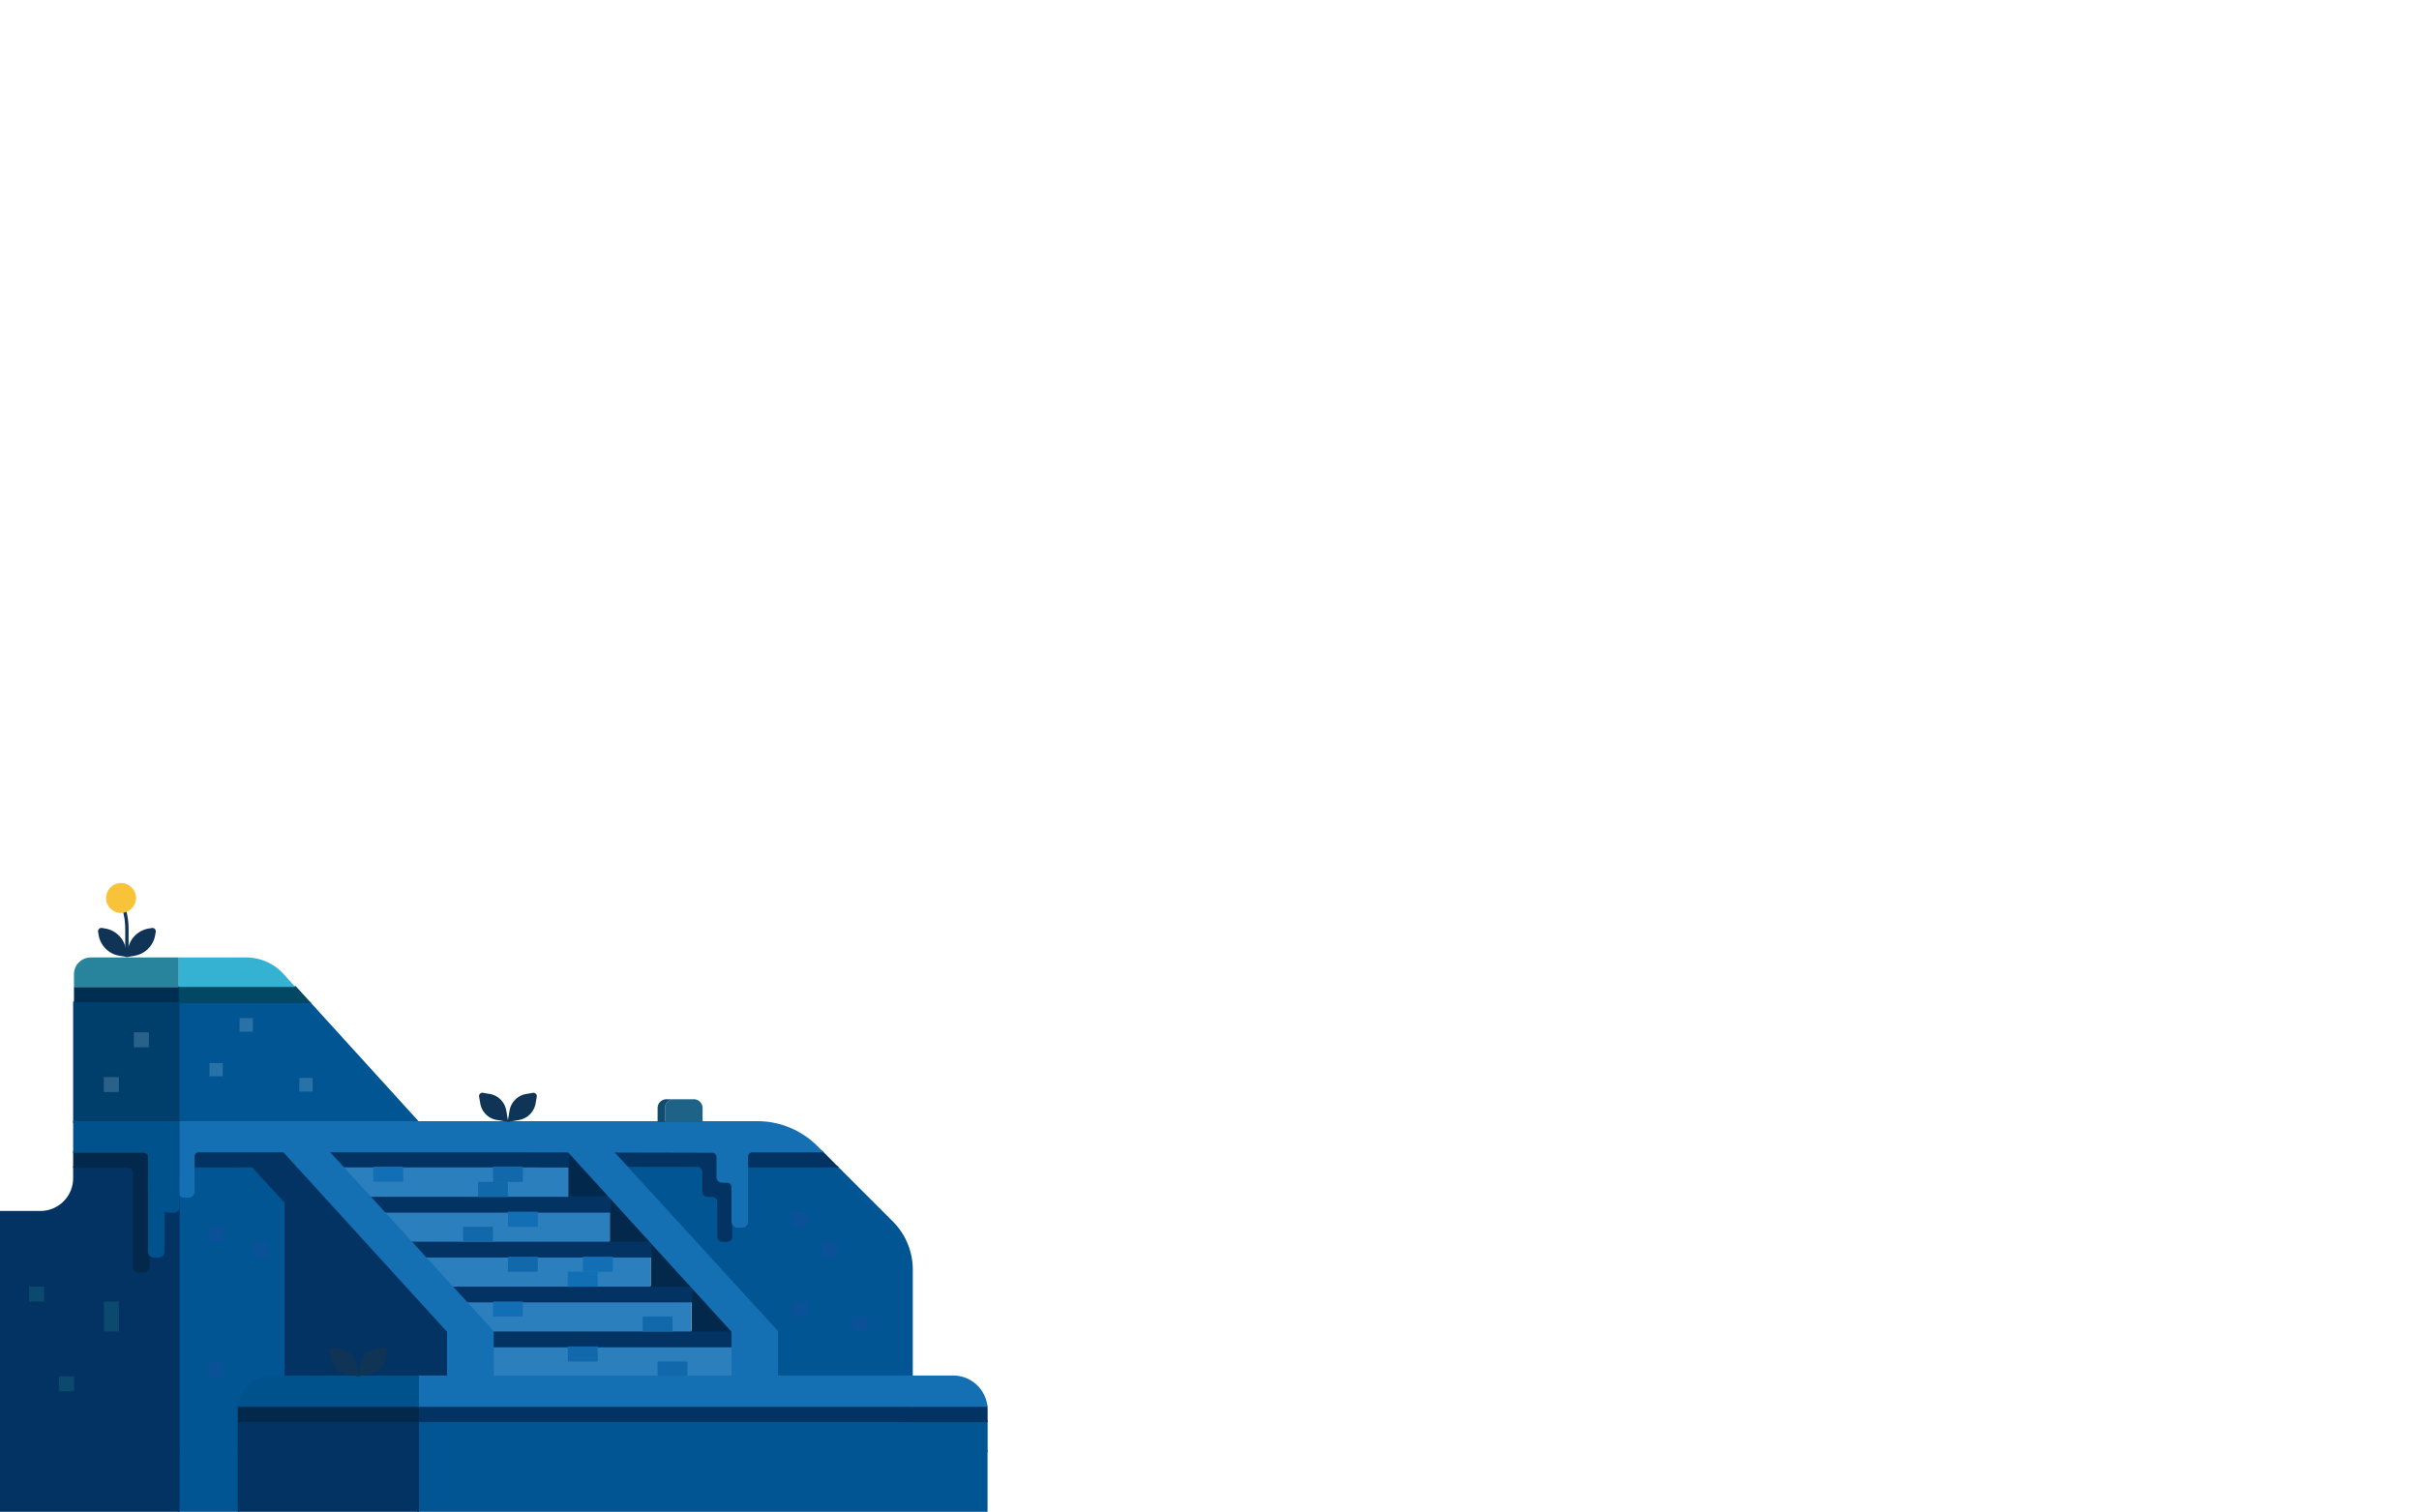 <svg xmlns="http://www.w3.org/2000/svg" viewBox="0 0 1440.5 900.5"><g id="Layer_2" data-name="Layer 2"><g id="Layer_2-2" data-name="Layer 2"><g id="Land_2" data-name="Land 2"><polygon points="363.1 712.87 338.5 712.87 338.5 694.92 346.77 694.94 363.1 712.87" fill="#02284c" stroke="#02284c" stroke-miterlimit="10"/><polygon points="346.77 694.94 338.5 694.92 338.5 685.94 338.58 685.94 346.77 694.94" fill="#02284c" stroke="#02284c" stroke-miterlimit="10"/><polygon points="587.62 846.54 587.62 864.36 543.06 864.36 543.06 846.54 587.57 846.54 587.62 846.54" fill="#005592" stroke="#005592" stroke-miterlimit="10"/><rect x="249" y="846.54" width="294.06" height="17.82" fill="#005592" stroke="#005592" stroke-miterlimit="10"/><rect x="249.03" y="864.36" width="338.54" height="35.64" fill="#005592" stroke="#005592" stroke-miterlimit="10"/><path d="M587.62,839.81v6.73H543.06v-9.08h44.42A20.31,20.31,0,0,1,587.62,839.81Z" fill="#023362" stroke="#023362" stroke-miterlimit="10"/><rect x="249" y="837.46" width="294.06" height="9.08" fill="#023362" stroke="#023362" stroke-miterlimit="10"/><polygon points="184.2 597.03 249 668.32 106.43 668.32 106.43 597.03 184.19 597.03 184.2 597.03" fill="#005592" stroke="#005592" stroke-miterlimit="10"/><rect x="44.05" y="597.03" width="62.38" height="71.29" fill="#003f6c"/><rect x="44.05" y="597.03" width="62.38" height="71.29" fill="none" stroke="#003f6c" stroke-miterlimit="10"/><path d="M142.08,694.82l.13,142.64a20.18,20.18,0,0,0-.14,2.35v24.55H106.43V709.87a3,3,0,0,0,3,3h2.91a3,3,0,0,0,3-3v-15Z" fill="#005592" stroke="#005592" stroke-miterlimit="10"/><rect x="106.43" y="864.36" width="35.64" height="35.64" fill="#005592" stroke="#005592" stroke-miterlimit="10"/><path d="M543.06,756.18v63.63H462.87V793.07L373.2,695l42,.09a3,3,0,0,1,3,3v11.83a3,3,0,0,0,3,3h2.91a3,3,0,0,1,3,3v20.73a3,3,0,0,0,3,3h2.92a3,3,0,0,0,3-3V706.32a2.73,2.73,0,0,1,.07.64V727.7a3,3,0,0,0,3,3H442a3,3,0,0,0,3-3V694.82h53.23l33.08,33.07A40,40,0,0,1,543.06,756.18Z" fill="#005592" stroke="#005592" stroke-miterlimit="10"/><path d="M489.32,685.86l8.95,9H445v-6a3,3,0,0,1,3-3h41.28Z" fill="#023362" stroke="#023362" stroke-miterlimit="10"/><rect x="293.56" y="801.98" width="142.57" height="17.83" fill="#2b7fbd"/><polygon points="436.13 793.07 436.13 801.98 293.56 801.98 293.56 793.07 411.79 793.07 436.13 793.07" fill="#023362" stroke="#023362" stroke-miterlimit="10"/><polygon points="411.79 766.34 436.13 793.07 411.79 793.07 411.79 775.25 411.79 766.34" fill="#02284c"/><path d="M436.06,706.32v30.33a3,3,0,0,1-3,3h-2.92a3,3,0,0,1-3-3V715.92a3,3,0,0,0-3-3h-2.91a3,3,0,0,1-3-3V698.09a3,3,0,0,0-3-3l-42-.09L365,686l59.25.14a3,3,0,0,1,3,3V701a3,3,0,0,0,3,3h2.91A3,3,0,0,1,436.06,706.32Z" fill="#023362"/><polygon points="411.79 775.25 411.79 793.07 293.56 793.07 277.27 775.25 411.79 775.25" fill="#2b7fbd"/><polygon points="411.79 766.34 411.79 775.25 277.27 775.25 269.12 766.34 387.45 766.34 411.79 766.34" fill="#023362" stroke="#023362" stroke-miterlimit="10"/><polygon points="411.79 766.34 387.45 766.34 387.45 748.52 387.45 739.61 411.79 766.34" fill="#02284c"/><polygon points="387.45 748.52 387.45 766.34 269.12 766.34 252.83 748.52 387.45 748.52" fill="#2b7fbd"/><polygon points="387.45 739.61 387.45 748.52 252.83 748.52 244.68 739.61 363.1 739.61 387.45 739.61" fill="#023362" stroke="#023362" stroke-miterlimit="10"/><polygon points="387.45 739.61 363.1 739.61 363.1 721.79 363.1 712.87 387.45 739.61" fill="#02284c"/><polygon points="363.1 721.79 363.1 739.61 244.68 739.61 228.39 721.79 363.1 721.79" fill="#2b7fbd"/><polygon points="363.1 712.87 363.1 721.79 228.39 721.79 220.24 712.87 338.5 712.87 363.1 712.87" fill="#023362" stroke="#023362" stroke-miterlimit="10"/><polygon points="203.94 695.05 203.73 694.82 293.48 694.82 338.5 694.92 338.5 712.87 220.24 712.87 203.94 695.05" fill="#2b7fbd"/><polygon points="338.5 685.94 338.5 694.92 293.48 694.82 203.73 694.82 195.54 685.86 302.47 685.86 338.5 685.94" fill="#023362" stroke="#023362" stroke-miterlimit="10"/><polygon points="266.69 793.07 266.69 819.81 249 819.81 249 801.98 169 715.1 169 694.82 177.16 694.82 266.69 793.07" fill="#023362" stroke="#023362" stroke-miterlimit="10"/><rect x="142.07" y="846.54" width="106.93" height="17.82" fill="#023362" stroke="#023362" stroke-miterlimit="10"/><path d="M249,837.46v9.08H142.07v-6.73a20.18,20.18,0,0,1,.14-2.35Z" fill="#02284c" stroke="#02284c" stroke-miterlimit="10"/><polygon points="249 801.98 249 819.81 169 819.81 169 715.1 249 801.98" fill="#023362" stroke="#023362" stroke-miterlimit="10"/><polygon points="175.86 587.86 184.19 597.03 106.43 597.03 106.43 587.86 175.86 587.86" fill="#024763" stroke="#024763" stroke-miterlimit="10"/><polygon points="169 685.86 177.16 694.82 169 694.82 169 685.86" fill="#023362"/><path d="M175.86,587.86H106.43V570.3h40.19a30,30,0,0,1,22.2,9.82Z" fill="#35b1d1"/><path d="M169,715.1V819.81h-6.93a20,20,0,0,0-19.86,17.65l-.13-142.64h8.24Z" fill="#005592" stroke="#005592" stroke-miterlimit="10"/><polygon points="169 694.82 169 715.1 150.32 694.82 160.01 694.82 169 694.82" fill="#023362" stroke="#023362" stroke-miterlimit="10"/><polygon points="169 685.86 169 694.82 160.01 694.82 150.32 694.82 142.07 685.86 169 685.86" fill="#023362" stroke="#023362" stroke-miterlimit="10"/><polygon points="142.07 685.86 150.32 694.82 142.08 694.82 142.07 685.86" fill="#023362" stroke="#023362" stroke-miterlimit="10"/><path d="M142.07,685.86v9H115.34v-6a3,3,0,0,1,3-3Z" fill="#023362" stroke="#023362" stroke-miterlimit="10"/><path d="M106.43,709.87V864.36H.5V721.79H24.05a20,20,0,0,0,20-20V695.1H76.62a3,3,0,0,1,3,3v56.37a3,3,0,0,0,3,3h2.91a3,3,0,0,0,3-3V707a3.1,3.1,0,0,1,.08-.69v39.2a3,3,0,0,0,3,3h2.91a3,3,0,0,0,3-3v-26a3,3,0,0,0,2.92,2.32h2.91a3,3,0,0,0,3-3v-21c0-.11,0-.23,0-.34a2.62,2.62,0,0,1,.06.57Z" fill="#023362" stroke="#023362" stroke-miterlimit="10"/><rect x="44.05" y="587.86" width="62.38" height="9.17" fill="#002e50"/><path d="M106.43,570.3v17.56H44.05V580.3a10,10,0,0,1,10-10Z" fill="#27849c"/><path d="M88.61,689.14v17.18a3.1,3.1,0,0,0-.08.69v47.46a3,3,0,0,1-3,3H82.62a3,3,0,0,1-3-3V698.1a3,3,0,0,0-3-3H44.05v-9H85.61A3,3,0,0,1,88.61,689.14Z" fill="#02284c" stroke="#02284c" stroke-miterlimit="10"/><rect x="142.15" y="605.94" width="8.96" height="9.08" fill="#2872a7" stroke="#005592" stroke-miterlimit="10"/><rect x="177.72" y="641.58" width="8.96" height="9.08" fill="#2872a7" stroke="#005592" stroke-miterlimit="10"/><rect x="124.22" y="632.67" width="8.96" height="8.91" fill="#2872a7" stroke="#005592" stroke-miterlimit="10"/><rect x="124.25" y="730.69" width="8.96" height="8.91" fill="#0b5197"/><rect x="150.99" y="739.6" width="8.96" height="8.91" fill="#0b5197"/><rect x="489.6" y="739.6" width="8.96" height="8.91" fill="#0b5197"/><rect x="507.42" y="784.16" width="8.96" height="8.91" fill="#0b5197"/><rect x="471.78" y="721.69" width="8.96" height="8.91" fill="#0b5197"/><rect x="471.78" y="775.25" width="8.96" height="8.91" fill="#0b5197"/><rect x="124.25" y="810.89" width="8.96" height="8.91" fill="#0b5197"/><rect x="35.14" y="819.8" width="8.96" height="8.91" fill="#0b496e"/><rect x="17.32" y="766.34" width="8.96" height="8.91" fill="#0b496e"/><rect x="61.88" y="775.25" width="8.96" height="17.82" fill="#0b496e"/><rect x="284.69" y="703.96" width="17.78" height="8.97" fill="#1169ab"/><rect x="275.76" y="730.69" width="17.78" height="8.97" fill="#1169ab"/><rect x="222.29" y="694.94" width="17.78" height="8.97" fill="#126fb5"/><rect x="302.49" y="721.75" width="17.78" height="8.97" fill="#126fb5"/><rect x="302.49" y="748.53" width="17.78" height="8.97" fill="#1169ab"/><rect x="347.1" y="748.53" width="17.78" height="8.97" fill="#126fb5"/><rect x="338.14" y="757.52" width="17.78" height="8.97" fill="#126fb5"/><rect x="382.69" y="784.16" width="17.78" height="8.97" fill="#1169ab"/><rect x="338.14" y="801.98" width="17.78" height="8.97" fill="#1169ab"/><rect x="391.58" y="810.95" width="17.78" height="8.97" fill="#1169ab"/><rect x="293.6" y="775.22" width="17.78" height="8.97" fill="#126fb5"/><rect x="293.58" y="694.83" width="17.78" height="9.18" fill="#1169ab"/><rect x="0.5" y="864.36" width="105.93" height="35.64" fill="#023362" stroke="#023362" stroke-miterlimit="10"/><path d="M587.48,837.46H543.06V819.81h24.56A20,20,0,0,1,587.48,837.46Z" fill="#146fb3" stroke="#146fb3" stroke-miterlimit="10"/><polygon points="543.06 819.81 543.06 837.46 249 837.46 249 819.81 266.69 819.81 293.56 819.81 436.13 819.81 462.87 819.81 543.06 819.81" fill="#146fb3" stroke="#146fb3" stroke-miterlimit="10"/><path d="M365,686l-26.4-.06-.08-.08v.08l-36-.08H118.34a3,3,0,0,0-3,3v6h-6a3,3,0,0,0-2.92,2.32V668.32H451.07A50,50,0,0,1,486.42,683l2.89,2.89H448a3,3,0,0,0-3,3v6h-6a3,3,0,0,0-3,3v8.5a3,3,0,0,0-2.93-2.36h-2.91a3,3,0,0,1-3-3V689.14a3,3,0,0,0-3-3Z" fill="#146fb3" stroke="#146fb3" stroke-miterlimit="10"/><polygon points="462.87 793.07 462.87 819.81 436.13 819.81 436.13 801.98 436.13 793.07 411.79 766.34 387.45 739.61 363.1 712.87 346.77 694.94 373.2 695 462.87 793.07" fill="#146fb3" stroke="#146fb3" stroke-miterlimit="10"/><path d="M445,694.82V727.7a3,3,0,0,1-3,3h-2.91a3,3,0,0,1-3-3V707a2.73,2.73,0,0,0-.07-.64v-8.5a3,3,0,0,1,3-3Z" fill="#146fb3" stroke="#146fb3" stroke-miterlimit="10"/><polygon points="364.98 686 373.2 695 346.77 694.94 338.58 685.94 364.98 686" fill="#146fb3" stroke="#146fb3" stroke-miterlimit="10"/><polygon points="228.39 721.79 244.68 739.61 252.83 748.52 269.12 766.34 277.27 775.25 293.56 793.07 293.56 801.98 293.56 819.81 266.69 819.81 266.69 793.07 177.16 694.82 203.73 694.82 203.94 695.05 220.24 712.87 228.39 721.79" fill="#146fb3" stroke="#146fb3" stroke-miterlimit="10"/><polygon points="195.54 685.86 203.73 694.82 177.16 694.82 169 685.86 195.54 685.86" fill="#146fb3" stroke="#146fb3" stroke-miterlimit="10"/><path d="M115.34,694.82v15a3,3,0,0,1-3,3h-2.91a3,3,0,0,1-3-3V697.14a3,3,0,0,1,2.92-2.32Z" fill="#146fb3" stroke="#146fb3" stroke-miterlimit="10"/><path d="M106.43,668.32v28.82a2,2,0,0,0-.06.34,3,3,0,0,0-2.94-2.43h-2.91a3,3,0,0,0-3,3v21.46a3.08,3.08,0,0,1-.08-.68V707a3,3,0,0,0-3-3H91.53a3,3,0,0,0-2.92,2.31V689.14a3,3,0,0,0-3-3H44.05V668.32Z" fill="#00528c" stroke="#00528c" stroke-miterlimit="10"/><path d="M106.37,697.48c0,.11,0,.23,0,.34v21a3,3,0,0,1-3,3h-2.91a3,3,0,0,1-2.92-2.32V698.05a3,3,0,0,1,3-3h2.91A3,3,0,0,1,106.37,697.48Z" fill="#00528c" stroke="#00528c" stroke-miterlimit="10"/><path d="M97.52,719.51v26a3,3,0,0,1-3,3H91.61a3,3,0,0,1-3-3v-39.2A3,3,0,0,1,91.53,704h2.91a3,3,0,0,1,3,3v11.82A3.08,3.08,0,0,0,97.52,719.51Z" fill="#00528c" stroke="#00528c" stroke-miterlimit="10"/><rect x="79.7" y="614.89" width="8.96" height="8.91" fill="#296188"/><rect x="61.82" y="641.54" width="8.96" height="8.91" fill="#296188"/><path d="M169,819.81h80v17.65H142.21a20,20,0,0,1,19.86-17.65Z" fill="#00528c" stroke="#00528c" stroke-miterlimit="10"/><rect x="142.07" y="864.36" width="106.93" height="35.64" fill="#023362" stroke="#023362" stroke-miterlimit="10"/><rect x="0.5" width="1440" height="900" fill="none"/></g><g id="Flower_2" data-name="Flower 2"><path d="M60.72,552.72l2,.34a15,15,0,0,1,12.26,12.26l.81,4.75L71,569.25A15,15,0,0,1,58.74,557l-.33-2A2,2,0,0,1,60.72,552.72Z" fill="#0f3455"/><path d="M92.75,555l-.34,2a15,15,0,0,1-12.27,12.27l-4.73.82.81-4.76a15,15,0,0,1,12.25-12.25l2-.34A2,2,0,0,1,92.75,555Z" fill="#0f3455"/><path d="M75.57,569V552.48s0-17.75-8.9-17.75" fill="none" stroke="#0f3455" stroke-miterlimit="10" stroke-width="2"/><circle cx="72.08" cy="534.87" r="8.91" fill="#f8c339"/><rect x="0.5" width="1440" height="900" fill="none"/></g><g id="Plant_2" data-name="Plant 2"><path d="M287.61,650.92l4.05.69a12,12,0,0,1,9.81,9.81l1.17,6.84-6.84-1.17a12,12,0,0,1-9.8-9.81l-.7-4A2,2,0,0,1,287.61,650.92Z" fill="#0f3455"/><path d="M319.64,653.23l-.67,3.9a12.21,12.21,0,0,1-10,10l-6.69,1.15,1.16-6.79a12.07,12.07,0,0,1,9.87-9.86l4-.69A2,2,0,0,1,319.64,653.23Z" fill="#0f3455"/><rect x="0.5" width="1440" height="900" fill="none"/></g><g id="Plant_3" data-name="Plant 3"><path d="M198.5,802.46l4.05.69a12,12,0,0,1,9.81,9.81l1.17,6.84-6.84-1.17a12,12,0,0,1-9.8-9.81l-.7-4.05A2,2,0,0,1,198.5,802.46Z" fill="#0f3455"/><path d="M230.53,804.77l-.67,3.9a12.2,12.2,0,0,1-10,10l-6.69,1.15,1.16-6.79a12.07,12.07,0,0,1,9.87-9.86l4-.69A2,2,0,0,1,230.53,804.77Z" fill="#0f3455"/><rect x="0.5" width="1440" height="900" fill="none"/></g><g id="Heart_Dock" data-name="Heart Dock"><path d="M418.39,660v8.32H396V660a5.27,5.27,0,0,1,5.26-5.26h11.89A5.26,5.26,0,0,1,418.39,660Z" fill="#1e6287"/><path d="M396.84,654.74h4.41A5.27,5.27,0,0,0,396,660v8.32h-4.41V660A5.26,5.26,0,0,1,396.84,654.74Z" fill="#114b6e"/></g></g></g></svg>